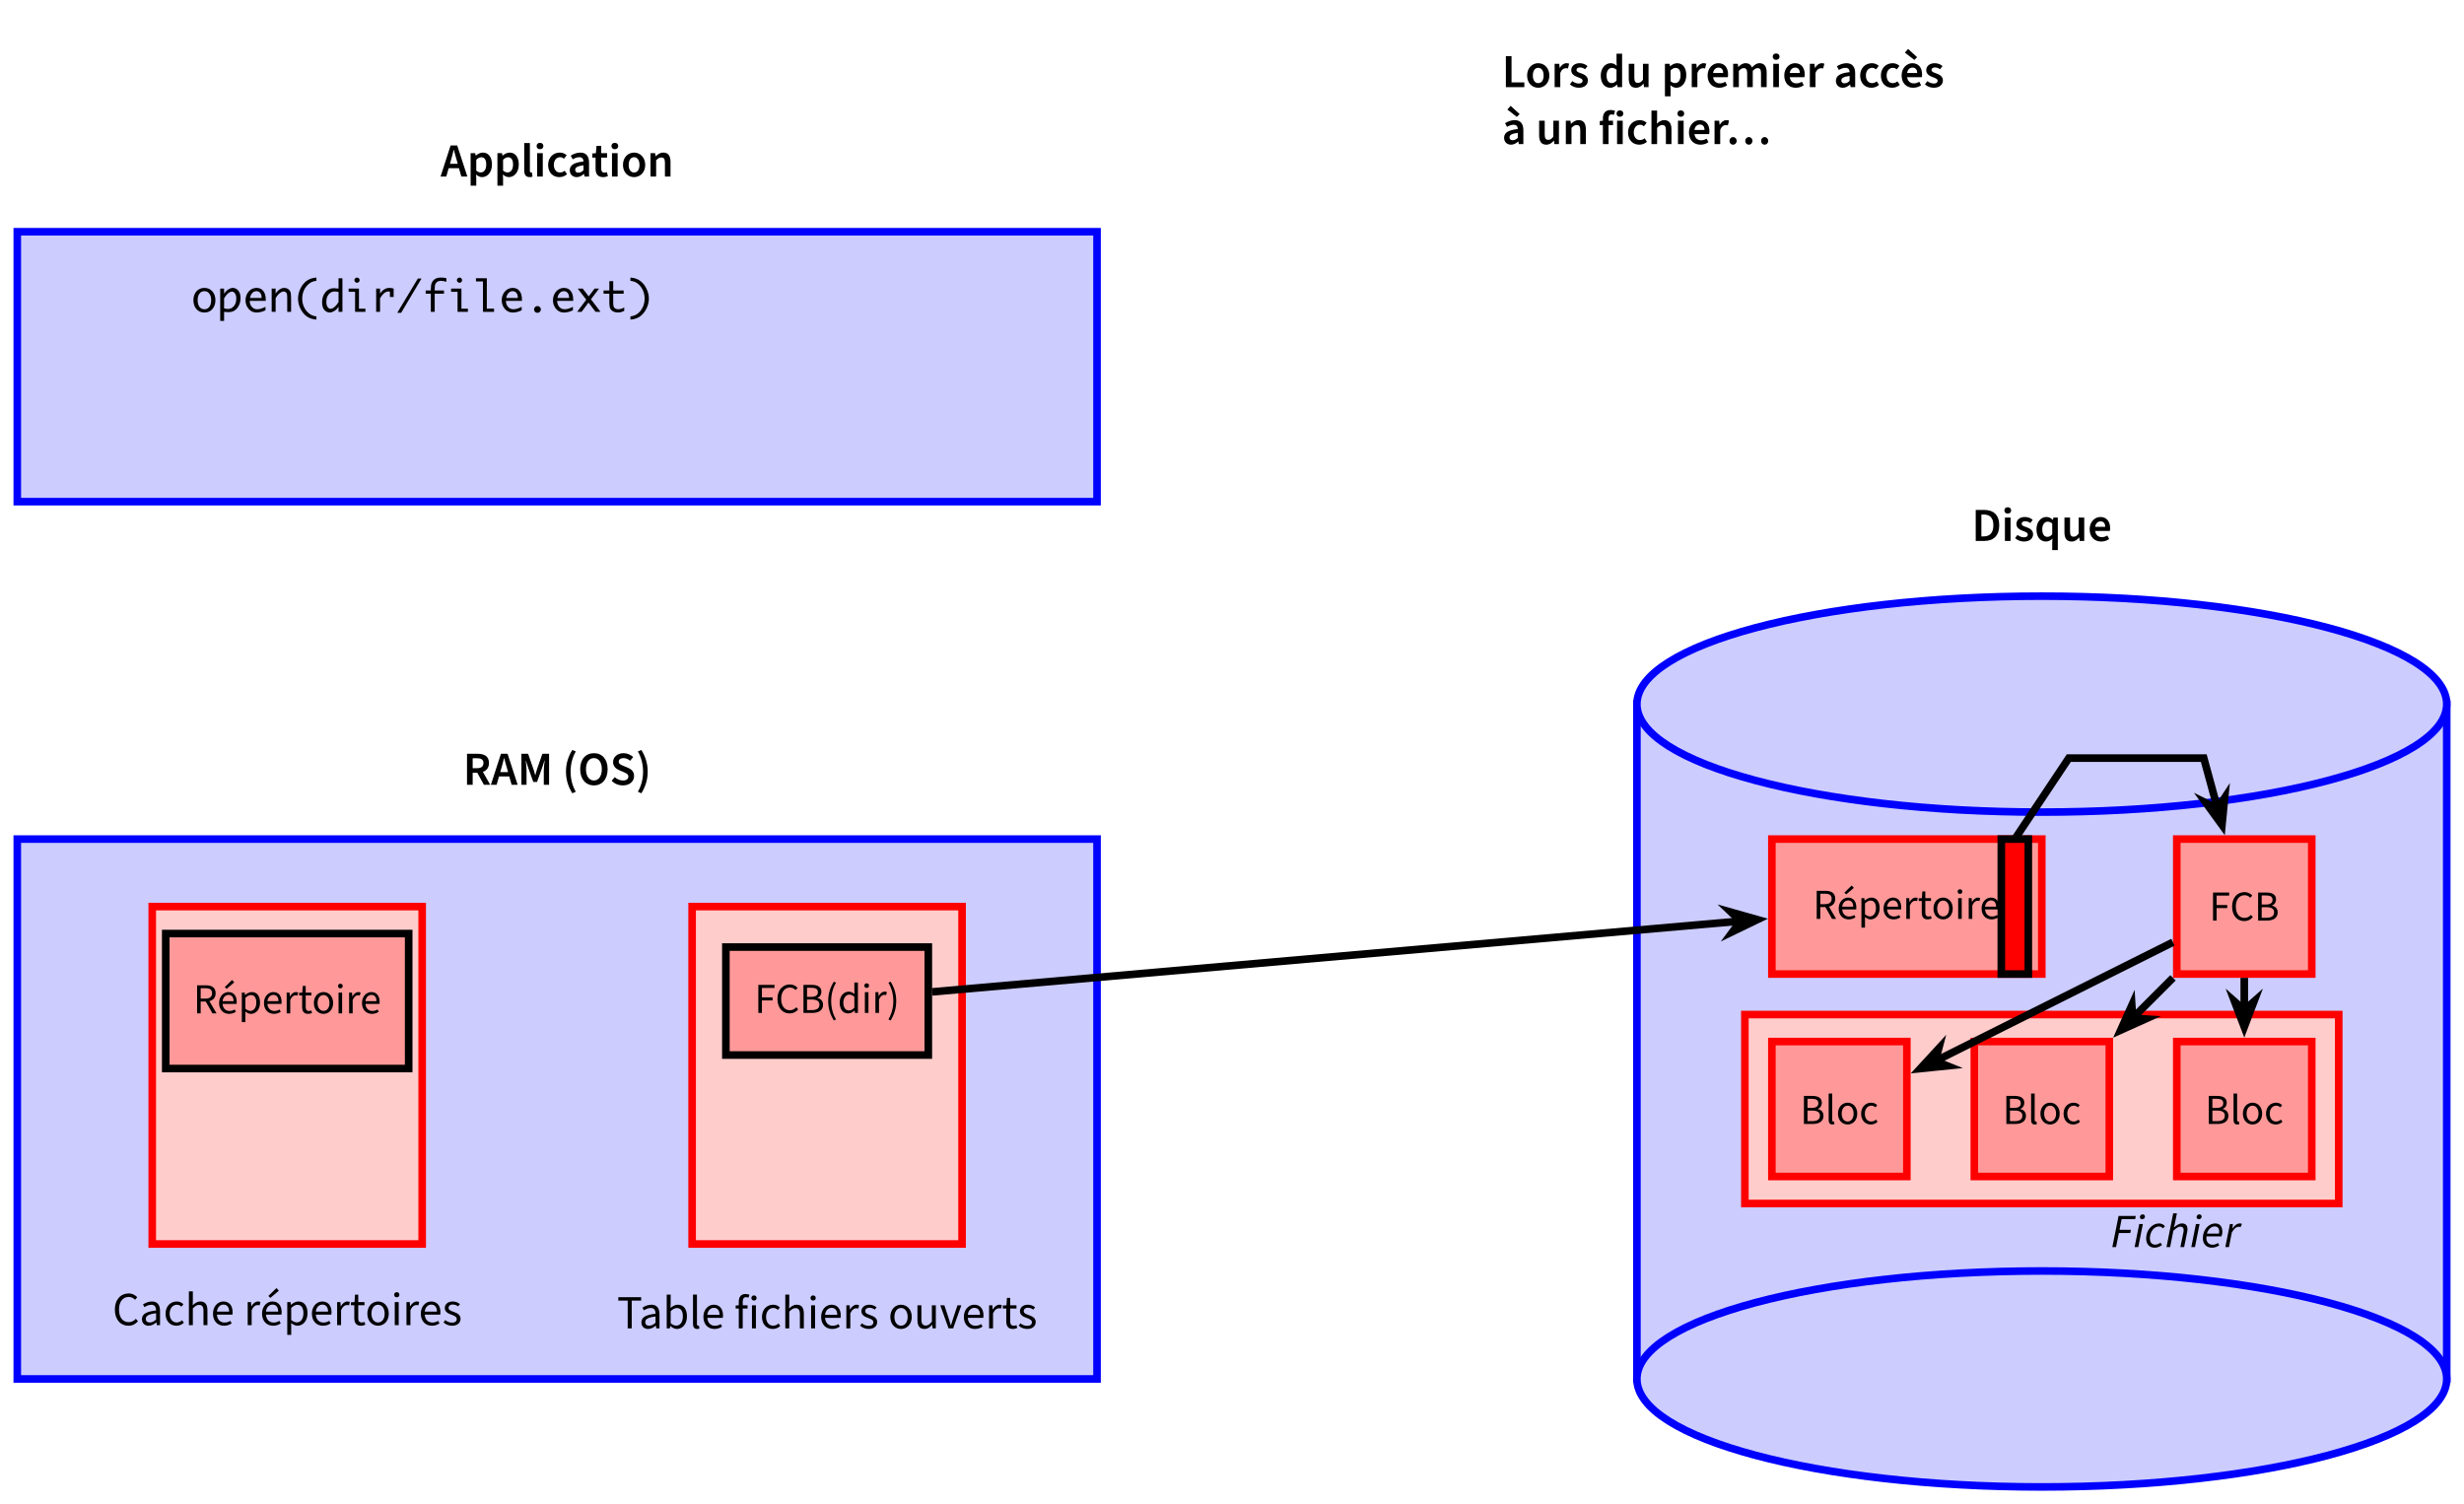 <?xml version="1.0" encoding="UTF-8"?>
<svg xmlns="http://www.w3.org/2000/svg" xmlns:xlink="http://www.w3.org/1999/xlink" width="517.499" height="315.928" viewBox="0 0 517.499 315.928">
<defs>
<g>
<g id="glyph-0-0">
<path d="M 2.172 -3.453 C 2.375 -4.141 2.578 -4.875 2.734 -5.594 L 2.781 -5.594 C 2.969 -4.891 3.156 -4.141 3.375 -3.453 L 3.594 -2.672 L 1.953 -2.672 Z M -0.016 0 L 1.188 0 L 1.688 -1.75 L 3.844 -1.75 L 4.344 0 L 5.609 0 L 3.484 -6.516 L 2.094 -6.516 Z M -0.016 0 "/>
</g>
<g id="glyph-0-1">
<path d="M 0.719 1.922 L 1.906 1.922 L 1.906 0.406 L 1.859 -0.422 C 2.25 -0.078 2.688 0.125 3.125 0.125 C 4.203 0.125 5.203 -0.844 5.203 -2.516 C 5.203 -4.031 4.5 -5.031 3.281 -5.031 C 2.734 -5.031 2.219 -4.734 1.797 -4.391 L 1.781 -4.391 L 1.688 -4.906 L 0.719 -4.906 Z M 2.859 -0.859 C 2.578 -0.859 2.25 -0.953 1.906 -1.25 L 1.906 -3.516 C 2.266 -3.875 2.609 -4.047 2.953 -4.047 C 3.672 -4.047 4 -3.484 4 -2.516 C 4 -1.422 3.5 -0.859 2.859 -0.859 Z M 2.859 -0.859 "/>
</g>
<g id="glyph-0-2">
<path d="M 1.859 0.125 C 2.141 0.125 2.328 0.078 2.469 0.016 L 2.328 -0.859 C 2.25 -0.844 2.219 -0.844 2.156 -0.844 C 2.031 -0.844 1.906 -0.938 1.906 -1.219 L 1.906 -7.031 L 0.719 -7.031 L 0.719 -1.281 C 0.719 -0.422 1.031 0.125 1.859 0.125 Z M 1.859 0.125 "/>
</g>
<g id="glyph-0-3">
<path d="M 0.719 0 L 1.906 0 L 1.906 -4.906 L 0.719 -4.906 Z M 1.312 -5.734 C 1.734 -5.734 2.031 -6.016 2.031 -6.406 C 2.031 -6.812 1.734 -7.078 1.312 -7.078 C 0.891 -7.078 0.609 -6.812 0.609 -6.406 C 0.609 -6.016 0.891 -5.734 1.312 -5.734 Z M 1.312 -5.734 "/>
</g>
<g id="glyph-0-4">
<path d="M 2.766 0.125 C 3.328 0.125 3.906 -0.062 4.375 -0.484 L 3.891 -1.219 C 3.625 -1 3.281 -0.844 2.891 -0.844 C 2.141 -0.844 1.609 -1.469 1.609 -2.438 C 1.609 -3.422 2.156 -4.062 2.938 -4.062 C 3.234 -4.062 3.484 -3.953 3.734 -3.734 L 4.312 -4.469 C 3.953 -4.797 3.484 -5.031 2.875 -5.031 C 1.562 -5.031 0.406 -4.078 0.406 -2.438 C 0.406 -0.812 1.438 0.125 2.766 0.125 Z M 2.766 0.125 "/>
</g>
<g id="glyph-0-5">
<path d="M 1.906 0.125 C 2.5 0.125 2.969 -0.156 3.406 -0.531 L 3.453 -0.531 L 3.547 0 L 4.5 0 L 4.5 -2.906 C 4.5 -4.266 3.891 -5.031 2.672 -5.031 C 1.891 -5.031 1.203 -4.719 0.656 -4.391 L 1.078 -3.609 C 1.516 -3.875 1.969 -4.062 2.453 -4.062 C 3.109 -4.062 3.312 -3.656 3.328 -3.156 C 1.312 -2.938 0.453 -2.391 0.453 -1.312 C 0.453 -0.453 1.062 0.125 1.906 0.125 Z M 2.266 -0.812 C 1.875 -0.812 1.594 -0.984 1.594 -1.391 C 1.594 -1.891 2 -2.188 3.328 -2.359 L 3.328 -1.312 C 2.969 -0.984 2.672 -0.812 2.266 -0.812 Z M 2.266 -0.812 "/>
</g>
<g id="glyph-0-6">
<path d="M 2.469 0.125 C 2.859 0.125 3.219 0.031 3.484 -0.094 L 3.266 -0.922 C 3.094 -0.844 2.938 -0.812 2.766 -0.812 C 2.297 -0.812 2.078 -1.094 2.078 -1.672 L 2.078 -3.969 L 3.312 -3.969 L 3.312 -4.906 L 2.078 -4.906 L 2.078 -6.438 L 1.094 -6.438 L 0.953 -4.906 L 0.203 -4.844 L 0.203 -3.969 L 0.891 -3.969 L 0.891 -1.672 C 0.891 -0.594 1.312 0.125 2.469 0.125 Z M 2.469 0.125 "/>
</g>
<g id="glyph-0-7">
<path d="M 2.734 0.125 C 3.953 0.125 5.078 -0.812 5.078 -2.438 C 5.078 -4.078 3.953 -5.031 2.734 -5.031 C 1.516 -5.031 0.406 -4.078 0.406 -2.438 C 0.406 -0.812 1.516 0.125 2.734 0.125 Z M 2.734 -0.844 C 2.031 -0.844 1.609 -1.469 1.609 -2.438 C 1.609 -3.422 2.031 -4.062 2.734 -4.062 C 3.453 -4.062 3.875 -3.422 3.875 -2.438 C 3.875 -1.469 3.453 -0.844 2.734 -0.844 Z M 2.734 -0.844 "/>
</g>
<g id="glyph-0-8">
<path d="M 0.719 0 L 1.906 0 L 1.906 -3.406 C 2.297 -3.812 2.578 -4 3 -4 C 3.516 -4 3.75 -3.719 3.75 -2.922 L 3.75 0 L 4.922 0 L 4.922 -3.078 C 4.922 -4.312 4.469 -5.031 3.406 -5.031 C 2.734 -5.031 2.25 -4.672 1.797 -4.25 L 1.781 -4.25 L 1.688 -4.906 L 0.719 -4.906 Z M 0.719 0 "/>
</g>
<g id="glyph-0-9">
<path d="M 0.828 0 L 2.016 0 L 2.016 -2.531 L 2.984 -2.531 L 4.375 0 L 5.703 0 L 4.156 -2.719 C 4.938 -2.984 5.438 -3.594 5.438 -4.578 C 5.438 -6.047 4.391 -6.516 3.031 -6.516 L 0.828 -6.516 Z M 2.016 -3.484 L 2.016 -5.578 L 2.906 -5.578 C 3.797 -5.578 4.281 -5.312 4.281 -4.578 C 4.281 -3.844 3.797 -3.484 2.906 -3.484 Z M 2.016 -3.484 "/>
</g>
<g id="glyph-0-10">
<path d="M 0.812 0 L 1.891 0 L 1.891 -2.969 C 1.891 -3.594 1.797 -4.484 1.719 -5.078 L 1.75 -5.078 L 2.266 -3.516 L 3.312 -0.594 L 4.094 -0.594 L 5.141 -3.516 L 5.656 -5.078 L 5.703 -5.078 C 5.625 -4.484 5.516 -3.594 5.516 -2.969 L 5.516 0 L 6.625 0 L 6.625 -6.516 L 5.219 -6.516 L 4.109 -3.328 C 3.969 -2.906 3.875 -2.531 3.75 -2.047 L 3.703 -2.047 C 3.594 -2.531 3.469 -2.906 3.328 -3.328 L 2.219 -6.516 L 0.812 -6.516 Z M 0.812 0 "/>
</g>
<g id="glyph-0-11">
<path d="M 2.078 1.781 L 2.812 1.453 C 2.062 0.172 1.719 -1.312 1.719 -2.766 C 1.719 -4.234 2.062 -5.719 2.812 -7 L 2.078 -7.312 C 1.25 -5.969 0.75 -4.531 0.75 -2.766 C 0.75 -1.016 1.25 0.422 2.078 1.781 Z M 2.078 1.781 "/>
</g>
<g id="glyph-0-12">
<path d="M 3.375 0.125 C 5.078 0.125 6.25 -1.172 6.25 -3.297 C 6.25 -5.391 5.078 -6.641 3.375 -6.641 C 1.672 -6.641 0.484 -5.391 0.484 -3.297 C 0.484 -1.172 1.672 0.125 3.375 0.125 Z M 3.375 -0.906 C 2.359 -0.906 1.703 -1.828 1.703 -3.297 C 1.703 -4.734 2.359 -5.609 3.375 -5.609 C 4.375 -5.609 5.031 -4.734 5.031 -3.297 C 5.031 -1.828 4.375 -0.906 3.375 -0.906 Z M 3.375 -0.906 "/>
</g>
<g id="glyph-0-13">
<path d="M 2.734 0.125 C 4.203 0.125 5.078 -0.766 5.078 -1.828 C 5.078 -2.766 4.547 -3.266 3.766 -3.594 L 2.891 -3.953 C 2.359 -4.172 1.859 -4.359 1.859 -4.859 C 1.859 -5.328 2.25 -5.609 2.859 -5.609 C 3.359 -5.609 3.844 -5.406 4.25 -5.047 L 4.891 -5.828 C 4.375 -6.312 3.656 -6.641 2.859 -6.641 C 1.578 -6.641 0.672 -5.828 0.672 -4.781 C 0.672 -3.844 1.328 -3.328 1.984 -3.062 L 2.875 -2.672 C 3.453 -2.422 3.875 -2.25 3.875 -1.734 C 3.875 -1.234 3.484 -0.906 2.766 -0.906 C 2.141 -0.906 1.484 -1.172 1.016 -1.609 L 0.375 -0.844 C 1 -0.203 1.828 0.125 2.734 0.125 Z M 2.734 0.125 "/>
</g>
<g id="glyph-0-14">
<path d="M 1.172 1.781 C 2 0.422 2.5 -1.016 2.5 -2.766 C 2.5 -4.531 2 -5.969 1.172 -7.312 L 0.438 -7 C 1.188 -5.719 1.531 -4.234 1.531 -2.766 C 1.531 -1.312 1.188 0.172 0.438 1.453 Z M 1.172 1.781 "/>
</g>
<g id="glyph-0-15">
<path d="M 0.828 0 L 2.625 0 C 4.562 0 5.766 -1.109 5.766 -3.297 C 5.766 -5.453 4.562 -6.516 2.578 -6.516 L 0.828 -6.516 Z M 2.016 -0.953 L 2.016 -5.547 L 2.5 -5.547 C 3.781 -5.547 4.531 -4.891 4.531 -3.297 C 4.531 -1.688 3.781 -0.953 2.5 -0.953 Z M 2.016 -0.953 "/>
</g>
<g id="glyph-0-16">
<path d="M 2.094 0.125 C 3.344 0.125 4.016 -0.562 4.016 -1.406 C 4.016 -2.25 3.344 -2.641 2.594 -2.906 C 1.969 -3.109 1.625 -3.25 1.625 -3.609 C 1.625 -3.891 1.844 -4.141 2.328 -4.141 C 2.719 -4.141 3.078 -4.016 3.422 -3.766 L 3.938 -4.422 C 3.531 -4.781 2.969 -5.031 2.297 -5.031 C 1.203 -5.031 0.516 -4.406 0.516 -3.547 C 0.516 -2.766 1.172 -2.359 1.875 -2.109 C 2.422 -1.906 2.906 -1.75 2.906 -1.328 C 2.906 -1 2.656 -0.766 2.141 -0.766 C 1.641 -0.766 1.188 -0.922 0.75 -1.266 L 0.234 -0.594 C 0.719 -0.141 1.422 0.125 2.094 0.125 Z M 2.094 0.125 "/>
</g>
<g id="glyph-0-17">
<path d="M 3.734 1.922 L 4.906 1.922 L 4.906 -4.906 L 3.984 -4.906 L 3.875 -4.422 L 3.844 -4.422 C 3.438 -4.828 3.047 -5.031 2.5 -5.031 C 1.422 -5.031 0.422 -4.047 0.422 -2.438 C 0.422 -0.828 1.219 0.125 2.438 0.125 C 2.938 0.125 3.422 -0.141 3.781 -0.484 L 3.734 0.328 Z M 2.734 -0.859 C 2.031 -0.859 1.641 -1.406 1.641 -2.469 C 1.641 -3.469 2.141 -4.047 2.75 -4.047 C 3.078 -4.047 3.406 -3.953 3.734 -3.656 L 3.734 -1.391 C 3.422 -1.016 3.094 -0.859 2.734 -0.859 Z M 2.734 -0.859 "/>
</g>
<g id="glyph-0-18">
<path d="M 2.172 0.125 C 2.844 0.125 3.312 -0.203 3.75 -0.719 L 3.781 -0.719 L 3.875 0 L 4.828 0 L 4.828 -4.906 L 3.656 -4.906 L 3.656 -1.562 C 3.297 -1.094 3.016 -0.891 2.594 -0.891 C 2.078 -0.891 1.844 -1.188 1.844 -1.984 L 1.844 -4.906 L 0.672 -4.906 L 0.672 -1.828 C 0.672 -0.594 1.125 0.125 2.172 0.125 Z M 2.172 0.125 "/>
</g>
<g id="glyph-0-19">
<path d="M 2.812 0.125 C 3.453 0.125 4.047 -0.062 4.5 -0.406 L 4.109 -1.141 C 3.766 -0.922 3.391 -0.797 2.969 -0.797 C 2.188 -0.797 1.672 -1.281 1.562 -2.094 L 4.641 -2.094 C 4.688 -2.266 4.703 -2.453 4.703 -2.688 C 4.703 -4.062 3.984 -5.031 2.656 -5.031 C 1.516 -5.031 0.406 -4.047 0.406 -2.453 C 0.406 -0.812 1.453 0.125 2.812 0.125 Z M 1.562 -2.969 C 1.656 -3.703 2.141 -4.109 2.688 -4.109 C 3.328 -4.109 3.672 -3.688 3.672 -2.969 Z M 1.562 -2.969 "/>
</g>
<g id="glyph-0-20">
<path d="M 0.828 0 L 4.703 0 L 4.703 -1 L 2.016 -1 L 2.016 -6.516 L 0.828 -6.516 Z M 0.828 0 "/>
</g>
<g id="glyph-0-21">
<path d="M 0.719 0 L 1.906 0 L 1.906 -2.969 C 2.188 -3.719 2.656 -3.984 3.047 -3.984 C 3.25 -3.984 3.375 -3.953 3.516 -3.922 L 3.766 -4.922 C 3.609 -4.984 3.453 -5.031 3.203 -5.031 C 2.688 -5.031 2.156 -4.672 1.797 -4.031 L 1.781 -4.031 L 1.688 -4.906 L 0.719 -4.906 Z M 0.719 0 "/>
</g>
<g id="glyph-0-22">
<path d="M 2.438 0.125 C 2.953 0.125 3.453 -0.172 3.812 -0.531 L 3.859 -0.531 L 3.953 0 L 4.906 0 L 4.906 -7.031 L 3.734 -7.031 L 3.734 -5.281 L 3.781 -4.484 C 3.406 -4.812 3.047 -5.031 2.5 -5.031 C 1.422 -5.031 0.422 -4.047 0.422 -2.438 C 0.422 -0.828 1.219 0.125 2.438 0.125 Z M 2.734 -0.859 C 2.031 -0.859 1.641 -1.406 1.641 -2.469 C 1.641 -3.469 2.141 -4.047 2.75 -4.047 C 3.078 -4.047 3.406 -3.953 3.734 -3.656 L 3.734 -1.391 C 3.422 -1.016 3.094 -0.859 2.734 -0.859 Z M 2.734 -0.859 "/>
</g>
<g id="glyph-0-23">
<path d="M 0.719 0 L 1.906 0 L 1.906 -3.406 C 2.266 -3.812 2.609 -4 2.906 -4 C 3.406 -4 3.656 -3.719 3.656 -2.922 L 3.656 0 L 4.828 0 L 4.828 -3.406 C 5.188 -3.812 5.531 -4 5.828 -4 C 6.344 -4 6.562 -3.719 6.562 -2.922 L 6.562 0 L 7.75 0 L 7.75 -3.078 C 7.75 -4.312 7.281 -5.031 6.234 -5.031 C 5.609 -5.031 5.141 -4.641 4.672 -4.141 C 4.438 -4.688 4.031 -5.031 3.312 -5.031 C 2.688 -5.031 2.219 -4.672 1.797 -4.234 L 1.781 -4.234 L 1.688 -4.906 L 0.719 -4.906 Z M 0.719 0 "/>
</g>
<g id="glyph-0-24">
<path d="M 2.812 0.125 C 3.453 0.125 4.047 -0.062 4.5 -0.406 L 4.109 -1.141 C 3.766 -0.922 3.391 -0.797 2.969 -0.797 C 2.188 -0.797 1.672 -1.281 1.562 -2.094 L 4.641 -2.094 C 4.688 -2.266 4.703 -2.453 4.703 -2.688 C 4.703 -4.062 3.984 -5.031 2.656 -5.031 C 1.516 -5.031 0.406 -4.047 0.406 -2.453 C 0.406 -0.812 1.453 0.125 2.812 0.125 Z M 1.562 -2.969 C 1.656 -3.703 2.141 -4.109 2.688 -4.109 C 3.328 -4.109 3.672 -3.688 3.672 -2.969 Z M 3.078 -5.719 L 3.656 -6.297 L 1.766 -8.031 L 1.094 -7.25 Z M 3.078 -5.719 "/>
</g>
<g id="glyph-0-25">
<path d="M 1.906 0.125 C 2.5 0.125 2.969 -0.156 3.406 -0.531 L 3.453 -0.531 L 3.547 0 L 4.5 0 L 4.5 -2.906 C 4.5 -4.266 3.891 -5.031 2.672 -5.031 C 1.891 -5.031 1.203 -4.719 0.656 -4.391 L 1.078 -3.609 C 1.516 -3.875 1.969 -4.062 2.453 -4.062 C 3.109 -4.062 3.312 -3.656 3.328 -3.156 C 1.312 -2.938 0.453 -2.391 0.453 -1.312 C 0.453 -0.453 1.062 0.125 1.906 0.125 Z M 2.266 -0.812 C 1.875 -0.812 1.594 -0.984 1.594 -1.391 C 1.594 -1.891 2 -2.188 3.328 -2.359 L 3.328 -1.312 C 2.969 -0.984 2.672 -0.812 2.266 -0.812 Z M 3.125 -5.719 L 3.719 -6.297 L 1.828 -8.031 L 1.141 -7.25 Z M 3.125 -5.719 "/>
</g>
<g id="glyph-0-26">
<path d="M 0.922 0 L 2.109 0 L 2.109 -3.969 L 3.047 -3.969 L 3.047 -4.906 L 2.109 -4.906 L 2.109 -5.406 C 2.109 -5.969 2.312 -6.219 2.719 -6.219 C 2.875 -6.219 3.047 -6.188 3.234 -6.141 L 3.469 -6.984 C 3.266 -7.062 2.922 -7.156 2.562 -7.156 C 1.391 -7.156 0.922 -6.406 0.922 -5.391 L 0.922 -4.906 L 0.266 -4.844 L 0.266 -3.969 L 0.922 -3.969 Z M 0.922 0 "/>
</g>
<g id="glyph-0-27">
<path d="M 0.719 0 L 1.906 0 L 1.906 -3.406 C 2.297 -3.812 2.578 -4 3 -4 C 3.516 -4 3.75 -3.719 3.75 -2.922 L 3.75 0 L 4.922 0 L 4.922 -3.078 C 4.922 -4.312 4.469 -5.031 3.406 -5.031 C 2.734 -5.031 2.25 -4.672 1.859 -4.281 L 1.906 -5.219 L 1.906 -7.031 L 0.719 -7.031 Z M 0.719 0 "/>
</g>
<g id="glyph-0-28">
<path d="M 1.594 0.125 C 2.031 0.125 2.359 -0.219 2.359 -0.672 C 2.359 -1.125 2.031 -1.469 1.594 -1.469 C 1.172 -1.469 0.844 -1.125 0.844 -0.672 C 0.844 -0.219 1.172 0.125 1.594 0.125 Z M 4.922 0.125 C 5.344 0.125 5.672 -0.219 5.672 -0.672 C 5.672 -1.125 5.344 -1.469 4.922 -1.469 C 4.484 -1.469 4.156 -1.125 4.156 -0.672 C 4.156 -0.219 4.484 0.125 4.922 0.125 Z M 8.234 0.125 C 8.656 0.125 8.984 -0.219 8.984 -0.672 C 8.984 -1.125 8.656 -1.469 8.234 -1.469 C 7.812 -1.469 7.484 -1.125 7.484 -0.672 C 7.484 -0.219 7.812 0.125 8.234 0.125 Z M 8.234 0.125 "/>
</g>
<g id="glyph-1-0">
<path d="M 3.375 0.125 C 4.203 0.125 4.844 -0.219 5.375 -0.828 L 4.922 -1.328 C 4.5 -0.875 4.031 -0.625 3.406 -0.625 C 2.156 -0.625 1.391 -1.641 1.391 -3.297 C 1.391 -4.922 2.203 -5.922 3.422 -5.922 C 3.984 -5.922 4.422 -5.688 4.766 -5.328 L 5.219 -5.859 C 4.828 -6.281 4.219 -6.656 3.422 -6.656 C 1.75 -6.656 0.516 -5.375 0.516 -3.266 C 0.516 -1.141 1.734 0.125 3.375 0.125 Z M 3.375 0.125 "/>
</g>
<g id="glyph-1-1">
<path d="M 1.938 0.125 C 2.547 0.125 3.078 -0.188 3.531 -0.578 L 3.562 -0.578 L 3.641 0 L 4.312 0 L 4.312 -2.984 C 4.312 -4.172 3.812 -4.969 2.625 -4.969 C 1.859 -4.969 1.172 -4.641 0.734 -4.344 L 1.047 -3.781 C 1.422 -4.031 1.938 -4.281 2.5 -4.281 C 3.281 -4.281 3.484 -3.688 3.484 -3.078 C 1.422 -2.844 0.516 -2.328 0.516 -1.25 C 0.516 -0.375 1.125 0.125 1.938 0.125 Z M 2.156 -0.562 C 1.688 -0.562 1.328 -0.766 1.328 -1.312 C 1.328 -1.938 1.859 -2.297 3.484 -2.5 L 3.484 -1.172 C 3.016 -0.766 2.625 -0.562 2.156 -0.562 Z M 2.156 -0.562 "/>
</g>
<g id="glyph-1-2">
<path d="M 2.734 0.125 C 3.312 0.125 3.859 -0.094 4.297 -0.5 L 3.938 -1.031 C 3.656 -0.766 3.25 -0.562 2.797 -0.562 C 1.906 -0.562 1.312 -1.312 1.312 -2.406 C 1.312 -3.531 1.953 -4.281 2.828 -4.281 C 3.219 -4.281 3.531 -4.125 3.797 -3.875 L 4.203 -4.391 C 3.875 -4.719 3.422 -4.969 2.797 -4.969 C 1.547 -4.969 0.453 -4.031 0.453 -2.406 C 0.453 -0.812 1.453 0.125 2.734 0.125 Z M 2.734 0.125 "/>
</g>
<g id="glyph-1-3">
<path d="M 0.812 0 L 1.641 0 L 1.641 -3.516 C 2.125 -4 2.469 -4.25 2.953 -4.25 C 3.594 -4.25 3.875 -3.875 3.875 -2.953 L 3.875 0 L 4.703 0 L 4.703 -3.078 C 4.703 -4.312 4.25 -4.969 3.219 -4.969 C 2.547 -4.969 2.062 -4.609 1.609 -4.172 L 1.641 -5.156 L 1.641 -7.094 L 0.812 -7.094 Z M 0.812 0 "/>
</g>
<g id="glyph-1-4">
<path d="M 2.766 0.125 C 3.438 0.125 3.953 -0.078 4.375 -0.375 L 4.094 -0.906 C 3.75 -0.672 3.344 -0.547 2.875 -0.547 C 1.953 -0.547 1.344 -1.203 1.281 -2.203 L 4.531 -2.203 C 4.562 -2.359 4.578 -2.516 4.578 -2.688 C 4.578 -4.094 3.875 -4.969 2.625 -4.969 C 1.531 -4.969 0.453 -4 0.453 -2.422 C 0.453 -0.812 1.469 0.125 2.766 0.125 Z M 1.281 -2.844 C 1.375 -3.766 1.969 -4.312 2.656 -4.312 C 3.391 -4.312 3.844 -3.797 3.844 -2.844 Z M 1.281 -2.844 "/>
</g>
<g id="glyph-1-5">
<path d="M 0.812 0 L 1.641 0 L 1.641 -3.109 C 1.969 -3.922 2.469 -4.219 2.875 -4.219 C 3.062 -4.219 3.172 -4.203 3.312 -4.156 L 3.484 -4.859 C 3.344 -4.938 3.188 -4.969 2.969 -4.969 C 2.438 -4.969 1.938 -4.578 1.594 -3.969 L 1.562 -3.969 L 1.5 -4.844 L 0.812 -4.844 Z M 0.812 0 "/>
</g>
<g id="glyph-1-6">
<path d="M 2.766 0.125 C 3.438 0.125 3.953 -0.078 4.375 -0.375 L 4.094 -0.906 C 3.75 -0.672 3.344 -0.547 2.875 -0.547 C 1.953 -0.547 1.344 -1.203 1.281 -2.203 L 4.531 -2.203 C 4.562 -2.359 4.578 -2.516 4.578 -2.688 C 4.578 -4.094 3.875 -4.969 2.625 -4.969 C 1.531 -4.969 0.453 -4 0.453 -2.422 C 0.453 -0.812 1.469 0.125 2.766 0.125 Z M 1.281 -2.844 C 1.375 -3.766 1.969 -4.312 2.656 -4.312 C 3.391 -4.312 3.844 -3.797 3.844 -2.844 Z M 2.203 -5.719 L 3.984 -7.234 L 3.484 -7.781 L 1.781 -6.125 Z M 2.203 -5.719 "/>
</g>
<g id="glyph-1-7">
<path d="M 0.812 2.047 L 1.641 2.047 L 1.641 0.406 L 1.625 -0.438 C 2.062 -0.094 2.516 0.125 2.953 0.125 C 4.062 0.125 5.062 -0.844 5.062 -2.5 C 5.062 -4 4.391 -4.969 3.141 -4.969 C 2.578 -4.969 2.031 -4.656 1.594 -4.281 L 1.562 -4.281 L 1.5 -4.844 L 0.812 -4.844 Z M 2.828 -0.578 C 2.5 -0.578 2.078 -0.703 1.641 -1.078 L 1.641 -3.609 C 2.109 -4.047 2.516 -4.266 2.938 -4.266 C 3.844 -4.266 4.203 -3.562 4.203 -2.5 C 4.203 -1.297 3.625 -0.578 2.828 -0.578 Z M 2.828 -0.578 "/>
</g>
<g id="glyph-1-8">
<path d="M 2.344 0.125 C 2.672 0.125 3 0.031 3.266 -0.094 L 3.094 -0.672 C 2.891 -0.594 2.719 -0.562 2.531 -0.562 C 1.984 -0.562 1.781 -0.891 1.781 -1.484 L 1.781 -4.172 L 3.094 -4.172 L 3.094 -4.844 L 1.781 -4.844 L 1.781 -6.406 L 1.094 -6.406 L 1 -4.844 L 0.234 -4.797 L 0.234 -4.172 L 0.953 -4.172 L 0.953 -1.5 C 0.953 -0.531 1.312 0.125 2.344 0.125 Z M 2.344 0.125 "/>
</g>
<g id="glyph-1-9">
<path d="M 2.703 0.125 C 3.891 0.125 4.953 -0.812 4.953 -2.406 C 4.953 -4.031 3.891 -4.969 2.703 -4.969 C 1.516 -4.969 0.453 -4.031 0.453 -2.406 C 0.453 -0.812 1.516 0.125 2.703 0.125 Z M 2.703 -0.562 C 1.875 -0.562 1.312 -1.312 1.312 -2.406 C 1.312 -3.531 1.875 -4.281 2.703 -4.281 C 3.531 -4.281 4.094 -3.531 4.094 -2.406 C 4.094 -1.312 3.531 -0.562 2.703 -0.562 Z M 2.703 -0.562 "/>
</g>
<g id="glyph-1-10">
<path d="M 0.812 0 L 1.641 0 L 1.641 -4.844 L 0.812 -4.844 Z M 1.234 -5.844 C 1.562 -5.844 1.781 -6.047 1.781 -6.375 C 1.781 -6.703 1.562 -6.922 1.234 -6.922 C 0.922 -6.922 0.688 -6.703 0.688 -6.375 C 0.688 -6.047 0.922 -5.844 1.234 -5.844 Z M 1.234 -5.844 "/>
</g>
<g id="glyph-1-11">
<path d="M 2.078 0.125 C 3.234 0.125 3.859 -0.531 3.859 -1.328 C 3.859 -2.203 3.125 -2.531 2.375 -2.797 C 1.766 -3.016 1.344 -3.188 1.344 -3.625 C 1.344 -3.984 1.609 -4.328 2.234 -4.328 C 2.656 -4.328 3.016 -4.188 3.344 -3.938 L 3.734 -4.422 C 3.344 -4.734 2.828 -4.969 2.219 -4.969 C 1.172 -4.969 0.547 -4.359 0.547 -3.594 C 0.547 -2.797 1.25 -2.438 1.969 -2.188 C 2.516 -1.984 3.062 -1.781 3.062 -1.281 C 3.062 -0.859 2.75 -0.531 2.109 -0.531 C 1.516 -0.531 1.078 -0.703 0.656 -1.062 L 0.281 -0.578 C 0.734 -0.141 1.375 0.125 2.078 0.125 Z M 2.078 0.125 "/>
</g>
<g id="glyph-1-12">
<path d="M 2.25 0 L 3.094 0 L 3.094 -5.828 L 5.078 -5.828 L 5.078 -6.547 L 0.281 -6.547 L 0.281 -5.828 L 2.25 -5.828 Z M 2.25 0 "/>
</g>
<g id="glyph-1-13">
<path d="M 2.953 0.125 C 4.062 0.125 5.062 -0.844 5.062 -2.5 C 5.062 -4 4.391 -4.969 3.141 -4.969 C 2.609 -4.969 2.062 -4.672 1.609 -4.297 L 1.641 -5.156 L 1.641 -7.094 L 0.812 -7.094 L 0.812 0 L 1.469 0 L 1.562 -0.5 L 1.578 -0.5 C 2.016 -0.109 2.516 0.125 2.953 0.125 Z M 2.828 -0.578 C 2.5 -0.578 2.062 -0.703 1.641 -1.078 L 1.641 -3.609 C 2.109 -4.047 2.516 -4.266 2.938 -4.266 C 3.844 -4.266 4.203 -3.562 4.203 -2.5 C 4.203 -1.297 3.625 -0.578 2.828 -0.578 Z M 2.828 -0.578 "/>
</g>
<g id="glyph-1-14">
<path d="M 1.688 0.125 C 1.891 0.125 2.047 0.094 2.156 0.031 L 2.047 -0.594 C 1.969 -0.562 1.938 -0.562 1.891 -0.562 C 1.75 -0.562 1.641 -0.656 1.641 -0.922 L 1.641 -7.094 L 0.812 -7.094 L 0.812 -0.984 C 0.812 -0.281 1.062 0.125 1.688 0.125 Z M 1.688 0.125 "/>
</g>
<g id="glyph-1-15">
<path d="M 0.953 0 L 1.781 0 L 1.781 -4.172 L 2.797 -4.172 L 2.797 -4.844 L 1.781 -4.844 L 1.781 -5.609 C 1.781 -6.219 2 -6.547 2.469 -6.547 C 2.625 -6.547 2.812 -6.516 3 -6.453 L 3.188 -7.062 C 2.984 -7.141 2.672 -7.219 2.375 -7.219 C 1.406 -7.219 0.953 -6.594 0.953 -5.609 L 0.953 -4.844 L 0.297 -4.797 L 0.297 -4.172 L 0.953 -4.172 Z M 0.953 0 "/>
</g>
<g id="glyph-1-16">
<path d="M 2.234 0.125 C 2.906 0.125 3.375 -0.234 3.828 -0.75 L 3.859 -0.75 L 3.922 0 L 4.609 0 L 4.609 -4.844 L 3.781 -4.844 L 3.781 -1.422 C 3.328 -0.844 2.984 -0.594 2.5 -0.594 C 1.859 -0.594 1.578 -0.984 1.578 -1.891 L 1.578 -4.844 L 0.75 -4.844 L 0.75 -1.781 C 0.75 -0.531 1.203 0.125 2.234 0.125 Z M 2.234 0.125 "/>
</g>
<g id="glyph-1-17">
<path d="M 1.859 0 L 2.828 0 L 4.547 -4.844 L 3.734 -4.844 L 2.828 -2.109 C 2.672 -1.625 2.516 -1.141 2.375 -0.672 L 2.328 -0.672 C 2.188 -1.141 2.031 -1.625 1.891 -2.109 L 0.984 -4.844 L 0.125 -4.844 Z M 1.859 0 "/>
</g>
<g id="glyph-2-0">
<path d="M 0.812 0 L 1.562 0 L 1.562 -2.484 L 2.625 -2.484 L 4.031 0 L 4.891 0 L 3.391 -2.562 C 4.188 -2.766 4.703 -3.312 4.703 -4.219 C 4.703 -5.453 3.844 -5.891 2.641 -5.891 L 0.812 -5.891 Z M 1.562 -3.094 L 1.562 -5.281 L 2.531 -5.281 C 3.453 -5.281 3.953 -5 3.953 -4.219 C 3.953 -3.469 3.453 -3.094 2.531 -3.094 Z M 1.562 -3.094 "/>
</g>
<g id="glyph-2-1">
<path d="M 2.5 0.109 C 3.094 0.109 3.562 -0.078 3.938 -0.344 L 3.672 -0.812 C 3.375 -0.609 3 -0.5 2.578 -0.5 C 1.766 -0.5 1.203 -1.078 1.141 -1.984 L 4.078 -1.984 C 4.109 -2.125 4.109 -2.266 4.109 -2.422 C 4.109 -3.672 3.484 -4.469 2.375 -4.469 C 1.375 -4.469 0.406 -3.594 0.406 -2.172 C 0.406 -0.734 1.328 0.109 2.5 0.109 Z M 1.141 -2.562 C 1.234 -3.391 1.781 -3.875 2.391 -3.875 C 3.047 -3.875 3.453 -3.422 3.453 -2.562 Z M 1.984 -5.141 L 3.594 -6.516 L 3.125 -7 L 1.609 -5.516 Z M 1.984 -5.141 "/>
</g>
<g id="glyph-2-2">
<path d="M 0.734 1.844 L 1.484 1.844 L 1.484 0.375 L 1.469 -0.391 C 1.859 -0.078 2.266 0.109 2.656 0.109 C 3.656 0.109 4.562 -0.766 4.562 -2.25 C 4.562 -3.594 3.953 -4.469 2.828 -4.469 C 2.328 -4.469 1.828 -4.188 1.438 -3.859 L 1.406 -3.859 L 1.344 -4.359 L 0.734 -4.359 Z M 2.531 -0.516 C 2.25 -0.516 1.875 -0.641 1.484 -0.969 L 1.484 -3.25 C 1.906 -3.641 2.266 -3.844 2.641 -3.844 C 3.453 -3.844 3.781 -3.203 3.781 -2.25 C 3.781 -1.172 3.25 -0.516 2.531 -0.516 Z M 2.531 -0.516 "/>
</g>
<g id="glyph-2-3">
<path d="M 2.5 0.109 C 3.094 0.109 3.562 -0.078 3.938 -0.344 L 3.672 -0.812 C 3.375 -0.609 3 -0.5 2.578 -0.5 C 1.766 -0.5 1.203 -1.078 1.141 -1.984 L 4.078 -1.984 C 4.109 -2.125 4.109 -2.266 4.109 -2.422 C 4.109 -3.672 3.484 -4.469 2.375 -4.469 C 1.375 -4.469 0.406 -3.594 0.406 -2.172 C 0.406 -0.734 1.328 0.109 2.5 0.109 Z M 1.141 -2.562 C 1.234 -3.391 1.781 -3.875 2.391 -3.875 C 3.047 -3.875 3.453 -3.422 3.453 -2.562 Z M 1.141 -2.562 "/>
</g>
<g id="glyph-2-4">
<path d="M 0.734 0 L 1.484 0 L 1.484 -2.797 C 1.781 -3.531 2.219 -3.797 2.578 -3.797 C 2.75 -3.797 2.859 -3.781 2.984 -3.734 L 3.141 -4.375 C 3 -4.438 2.875 -4.469 2.672 -4.469 C 2.188 -4.469 1.734 -4.109 1.438 -3.562 L 1.406 -3.562 L 1.344 -4.359 L 0.734 -4.359 Z M 0.734 0 "/>
</g>
<g id="glyph-2-5">
<path d="M 2.109 0.109 C 2.406 0.109 2.703 0.031 2.938 -0.078 L 2.781 -0.609 C 2.594 -0.531 2.438 -0.5 2.281 -0.5 C 1.781 -0.5 1.609 -0.812 1.609 -1.344 L 1.609 -3.766 L 2.797 -3.766 L 2.797 -4.359 L 1.609 -4.359 L 1.609 -5.766 L 0.984 -5.766 L 0.891 -4.359 L 0.219 -4.312 L 0.219 -3.766 L 0.859 -3.766 L 0.859 -1.359 C 0.859 -0.484 1.172 0.109 2.109 0.109 Z M 2.109 0.109 "/>
</g>
<g id="glyph-2-6">
<path d="M 2.438 0.109 C 3.5 0.109 4.453 -0.719 4.453 -2.172 C 4.453 -3.625 3.5 -4.469 2.438 -4.469 C 1.359 -4.469 0.406 -3.625 0.406 -2.172 C 0.406 -0.719 1.359 0.109 2.438 0.109 Z M 2.438 -0.516 C 1.688 -0.516 1.188 -1.172 1.188 -2.172 C 1.188 -3.172 1.688 -3.844 2.438 -3.844 C 3.188 -3.844 3.688 -3.172 3.688 -2.172 C 3.688 -1.172 3.188 -0.516 2.438 -0.516 Z M 2.438 -0.516 "/>
</g>
<g id="glyph-2-7">
<path d="M 0.734 0 L 1.484 0 L 1.484 -4.359 L 0.734 -4.359 Z M 1.109 -5.25 C 1.406 -5.25 1.609 -5.438 1.609 -5.734 C 1.609 -6.031 1.406 -6.219 1.109 -6.219 C 0.828 -6.219 0.625 -6.031 0.625 -5.734 C 0.625 -5.438 0.828 -5.25 1.109 -5.25 Z M 1.109 -5.25 "/>
</g>
<g id="glyph-2-8">
<path d="M 0.812 0 L 1.562 0 L 1.562 -2.625 L 3.797 -2.625 L 3.797 -3.266 L 1.562 -3.266 L 1.562 -5.25 L 4.203 -5.25 L 4.203 -5.891 L 0.812 -5.891 Z M 0.812 0 "/>
</g>
<g id="glyph-2-9">
<path d="M 3.031 0.109 C 3.781 0.109 4.359 -0.203 4.828 -0.75 L 4.422 -1.188 C 4.047 -0.781 3.625 -0.562 3.062 -0.562 C 1.953 -0.562 1.25 -1.484 1.25 -2.953 C 1.25 -4.422 1.984 -5.328 3.078 -5.328 C 3.594 -5.328 3.969 -5.125 4.281 -4.797 L 4.703 -5.266 C 4.344 -5.656 3.797 -5.984 3.078 -5.984 C 1.578 -5.984 0.469 -4.828 0.469 -2.938 C 0.469 -1.016 1.562 0.109 3.031 0.109 Z M 3.031 0.109 "/>
</g>
<g id="glyph-2-10">
<path d="M 0.812 0 L 2.688 0 C 4 0 4.922 -0.562 4.922 -1.719 C 4.922 -2.531 4.422 -3 3.719 -3.125 L 3.719 -3.172 C 4.266 -3.344 4.578 -3.859 4.578 -4.453 C 4.578 -5.484 3.75 -5.891 2.562 -5.891 L 0.812 -5.891 Z M 1.562 -3.375 L 1.562 -5.281 L 2.453 -5.281 C 3.375 -5.281 3.844 -5.031 3.844 -4.344 C 3.844 -3.75 3.422 -3.375 2.438 -3.375 Z M 1.562 -0.594 L 1.562 -2.812 L 2.578 -2.812 C 3.609 -2.812 4.172 -2.469 4.172 -1.75 C 4.172 -0.953 3.594 -0.594 2.578 -0.594 Z M 1.562 -0.594 "/>
</g>
<g id="glyph-2-11">
<path d="M 1.516 0.109 C 1.703 0.109 1.844 0.078 1.953 0.031 L 1.844 -0.531 C 1.781 -0.516 1.734 -0.516 1.688 -0.516 C 1.578 -0.516 1.484 -0.594 1.484 -0.828 L 1.484 -6.391 L 0.734 -6.391 L 0.734 -0.875 C 0.734 -0.25 0.953 0.109 1.516 0.109 Z M 1.516 0.109 "/>
</g>
<g id="glyph-2-12">
<path d="M 2.453 0.109 C 2.984 0.109 3.469 -0.094 3.859 -0.453 L 3.547 -0.922 C 3.281 -0.688 2.922 -0.516 2.516 -0.516 C 1.719 -0.516 1.188 -1.172 1.188 -2.172 C 1.188 -3.172 1.766 -3.844 2.547 -3.844 C 2.891 -3.844 3.172 -3.719 3.422 -3.484 L 3.781 -3.953 C 3.484 -4.25 3.078 -4.469 2.516 -4.469 C 1.391 -4.469 0.406 -3.625 0.406 -2.172 C 0.406 -0.719 1.297 0.109 2.453 0.109 Z M 2.453 0.109 "/>
</g>
<g id="glyph-2-13">
<path d="M 1.922 1.578 L 2.375 1.359 C 1.688 0.219 1.359 -1.125 1.359 -2.5 C 1.359 -3.859 1.688 -5.203 2.375 -6.344 L 1.922 -6.562 C 1.172 -5.359 0.734 -4.078 0.734 -2.5 C 0.734 -0.922 1.172 0.375 1.922 1.578 Z M 1.922 1.578 "/>
</g>
<g id="glyph-2-14">
<path d="M 2.219 0.109 C 2.734 0.109 3.203 -0.172 3.547 -0.516 L 3.562 -0.516 L 3.625 0 L 4.25 0 L 4.25 -6.391 L 3.5 -6.391 L 3.5 -4.703 L 3.531 -3.969 C 3.141 -4.281 2.812 -4.469 2.312 -4.469 C 1.312 -4.469 0.422 -3.594 0.422 -2.172 C 0.422 -0.719 1.125 0.109 2.219 0.109 Z M 2.391 -0.516 C 1.625 -0.516 1.188 -1.141 1.188 -2.172 C 1.188 -3.172 1.75 -3.844 2.438 -3.844 C 2.797 -3.844 3.125 -3.719 3.5 -3.391 L 3.5 -1.109 C 3.141 -0.719 2.797 -0.516 2.391 -0.516 Z M 2.391 -0.516 "/>
</g>
<g id="glyph-2-15">
<path d="M 0.812 1.578 C 1.547 0.375 1.984 -0.922 1.984 -2.5 C 1.984 -4.078 1.547 -5.359 0.812 -6.562 L 0.344 -6.344 C 1.031 -5.203 1.375 -3.859 1.375 -2.5 C 1.375 -1.125 1.031 0.219 0.344 1.359 Z M 0.812 1.578 "/>
</g>
<g id="glyph-3-0">
<path d="M 0.344 0 L 1.125 0 L 1.719 -2.953 L 4.109 -2.953 L 4.25 -3.625 L 1.859 -3.625 L 2.297 -5.875 L 5.141 -5.875 L 5.266 -6.547 L 1.656 -6.547 Z M 0.344 0 "/>
</g>
<g id="glyph-3-1">
<path d="M 0.312 0 L 1.078 0 L 2.047 -4.844 L 1.281 -4.844 Z M 1.906 -5.859 C 2.219 -5.859 2.484 -6.094 2.484 -6.422 C 2.484 -6.703 2.25 -6.875 2 -6.875 C 1.688 -6.875 1.422 -6.625 1.422 -6.297 C 1.422 -6.016 1.641 -5.859 1.906 -5.859 Z M 1.906 -5.859 "/>
</g>
<g id="glyph-3-2">
<path d="M 2.156 0.125 C 2.844 0.125 3.375 -0.172 3.703 -0.453 L 3.375 -0.938 C 3.109 -0.719 2.703 -0.516 2.297 -0.516 C 1.531 -0.516 1.156 -1 1.156 -1.875 C 1.156 -3.203 2.047 -4.328 3.016 -4.328 C 3.422 -4.328 3.656 -4.203 3.891 -3.938 L 4.328 -4.375 C 4.078 -4.703 3.656 -4.969 3.078 -4.969 C 1.672 -4.969 0.375 -3.625 0.375 -1.828 C 0.375 -0.594 1.094 0.125 2.156 0.125 Z M 2.156 0.125 "/>
</g>
<g id="glyph-3-3">
<path d="M 0.312 0 L 1.078 0 L 1.75 -3.422 C 2.359 -4.031 2.828 -4.297 3.203 -4.297 C 3.703 -4.297 3.922 -4.047 3.922 -3.562 C 3.922 -3.391 3.891 -3.25 3.844 -2.984 L 3.234 0 L 4.016 0 L 4.641 -3.094 C 4.688 -3.359 4.719 -3.531 4.719 -3.766 C 4.719 -4.5 4.375 -4.969 3.562 -4.969 C 2.969 -4.969 2.438 -4.609 1.891 -4.141 L 1.859 -4.141 L 2.031 -4.766 L 2.5 -7.094 L 1.719 -7.094 Z M 0.312 0 "/>
</g>
<g id="glyph-3-4">
<path d="M 2.312 0.125 C 2.938 0.125 3.453 -0.109 3.828 -0.406 L 3.547 -0.875 C 3.25 -0.656 2.875 -0.5 2.453 -0.5 C 1.625 -0.5 0.984 -1.016 1.141 -2.25 L 4.281 -2.25 C 4.359 -2.422 4.469 -2.828 4.469 -3.203 C 4.469 -4.203 4.047 -4.969 2.953 -4.969 C 1.688 -4.969 0.375 -3.734 0.375 -1.906 C 0.375 -0.609 1.141 0.125 2.312 0.125 Z M 1.234 -2.828 C 1.469 -3.75 2.156 -4.344 2.875 -4.344 C 3.562 -4.344 3.812 -3.828 3.812 -3.281 C 3.812 -3.109 3.781 -2.969 3.75 -2.828 Z M 1.234 -2.828 "/>
</g>
<g id="glyph-3-5">
<path d="M 0.312 0 L 1.078 0 L 1.672 -3.047 C 2.094 -3.844 2.625 -4.266 3.109 -4.266 C 3.281 -4.266 3.422 -4.25 3.531 -4.203 L 3.797 -4.875 C 3.672 -4.938 3.516 -4.969 3.328 -4.969 C 2.734 -4.969 2.219 -4.5 1.828 -3.922 L 1.797 -3.922 L 1.906 -4.844 L 1.281 -4.844 Z M 0.312 0 "/>
</g>
<g id="glyph-4-0">
<path d="M 2.688 0.141 C 1.988 0.141 1.426 -0.102 1 -0.594 C 0.582 -1.082 0.375 -1.703 0.375 -2.453 C 0.375 -3.191 0.582 -3.805 1 -4.297 C 1.426 -4.785 1.988 -5.031 2.688 -5.031 C 3.383 -5.031 3.941 -4.785 4.359 -4.297 C 4.785 -3.805 5 -3.191 5 -2.453 C 5 -1.703 4.785 -1.082 4.359 -0.594 C 3.941 -0.102 3.383 0.141 2.688 0.141 Z M 2.688 -0.547 C 3.125 -0.547 3.469 -0.711 3.719 -1.047 C 3.977 -1.391 4.109 -1.859 4.109 -2.453 C 4.109 -3.035 3.977 -3.492 3.719 -3.828 C 3.469 -4.172 3.125 -4.344 2.688 -4.344 C 2.25 -4.344 1.898 -4.172 1.641 -3.828 C 1.391 -3.492 1.266 -3.035 1.266 -2.453 C 1.266 -1.859 1.391 -1.391 1.641 -1.047 C 1.898 -0.711 2.25 -0.547 2.688 -0.547 Z M 2.688 -0.547 "/>
</g>
<g id="glyph-4-1">
<path d="M 1.438 -3.797 C 1.688 -4.203 1.984 -4.508 2.328 -4.719 C 2.672 -4.926 2.988 -5.031 3.281 -5.031 C 3.695 -5.031 4.066 -4.852 4.391 -4.5 C 4.723 -4.145 4.891 -3.609 4.891 -2.891 C 4.891 -2.328 4.781 -1.82 4.562 -1.375 C 4.344 -0.926 4.051 -0.57 3.688 -0.312 C 3.32 -0.062 2.875 0.062 2.344 0.062 C 2.188 0.062 1.953 0.047 1.641 0.016 C 1.598 0.016 1.531 0.008 1.438 0 L 1.438 1.906 L 0.625 1.906 L 0.625 -4.891 L 1.438 -4.891 Z M 1.438 -2.828 L 1.438 -0.734 C 1.727 -0.648 2 -0.609 2.25 -0.609 C 2.738 -0.609 3.148 -0.801 3.484 -1.188 C 3.828 -1.582 4 -2.113 4 -2.781 C 4 -3.27 3.906 -3.633 3.719 -3.875 C 3.539 -4.125 3.332 -4.25 3.094 -4.25 C 2.844 -4.25 2.562 -4.117 2.25 -3.859 C 1.945 -3.609 1.676 -3.266 1.438 -2.828 Z M 1.438 -2.828 "/>
</g>
<g id="glyph-4-2">
<path d="M 4.75 -0.328 C 4.094 -0.016 3.477 0.141 2.906 0.141 C 2.457 0.141 2.062 0.031 1.719 -0.188 C 1.375 -0.406 1.094 -0.719 0.875 -1.125 C 0.664 -1.531 0.562 -1.969 0.562 -2.438 C 0.562 -2.883 0.66 -3.312 0.859 -3.719 C 1.066 -4.133 1.348 -4.457 1.703 -4.688 C 2.055 -4.914 2.453 -5.031 2.891 -5.031 C 3.473 -5.031 3.938 -4.82 4.281 -4.406 C 4.633 -3.988 4.812 -3.348 4.812 -2.484 L 4.812 -2.312 L 1.438 -2.312 C 1.438 -1.969 1.508 -1.656 1.656 -1.375 C 1.801 -1.102 1.988 -0.895 2.219 -0.75 C 2.445 -0.613 2.707 -0.547 3 -0.547 C 3.531 -0.547 4.113 -0.719 4.75 -1.062 Z M 1.5 -2.922 L 3.938 -2.922 L 3.938 -3.047 C 3.938 -3.441 3.836 -3.754 3.641 -3.984 C 3.441 -4.223 3.18 -4.344 2.859 -4.344 C 2.523 -4.344 2.238 -4.223 2 -3.984 C 1.758 -3.742 1.594 -3.391 1.5 -2.922 Z M 1.5 -2.922 "/>
</g>
<g id="glyph-4-3">
<path d="M 0.672 0 L 0.672 -4.891 L 1.5 -4.891 L 1.5 -3.828 C 1.727 -4.203 2.004 -4.492 2.328 -4.703 C 2.66 -4.922 2.992 -5.031 3.328 -5.031 C 3.617 -5.031 3.879 -4.953 4.109 -4.797 C 4.348 -4.641 4.516 -4.438 4.609 -4.188 C 4.703 -3.945 4.75 -3.461 4.75 -2.734 L 4.75 0 L 3.938 0 L 3.938 -2.828 C 3.938 -3.297 3.914 -3.602 3.875 -3.75 C 3.832 -3.906 3.75 -4.031 3.625 -4.125 C 3.5 -4.227 3.367 -4.281 3.234 -4.281 C 2.941 -4.281 2.629 -4.145 2.297 -3.875 C 1.973 -3.602 1.707 -3.258 1.5 -2.844 L 1.5 0 Z M 0.672 0 "/>
</g>
<g id="glyph-4-4">
<path d="M 4.688 1.625 C 3.883 1.57 3.203 1.344 2.641 0.938 C 2.086 0.531 1.645 -0.016 1.312 -0.703 C 0.988 -1.398 0.828 -2.094 0.828 -2.781 C 0.828 -3.477 0.988 -4.172 1.312 -4.859 C 1.645 -5.555 2.086 -6.109 2.641 -6.516 C 3.203 -6.922 3.883 -7.148 4.688 -7.203 L 4.688 -6.516 C 4.082 -6.461 3.562 -6.258 3.125 -5.906 C 2.688 -5.551 2.336 -5.098 2.078 -4.547 C 1.828 -4.004 1.703 -3.414 1.703 -2.781 C 1.703 -2.156 1.828 -1.566 2.078 -1.016 C 2.336 -0.473 2.688 -0.023 3.125 0.328 C 3.562 0.68 4.082 0.891 4.688 0.953 Z M 4.688 1.625 "/>
</g>
<g id="glyph-4-5">
<path d="M 3.953 -1.094 C 3.703 -0.688 3.398 -0.379 3.047 -0.172 C 2.703 0.035 2.383 0.141 2.094 0.141 C 1.676 0.141 1.305 -0.035 0.984 -0.391 C 0.66 -0.742 0.5 -1.281 0.5 -2 C 0.5 -2.562 0.602 -3.066 0.812 -3.516 C 1.031 -3.961 1.32 -4.316 1.688 -4.578 C 2.051 -4.836 2.5 -4.969 3.031 -4.969 C 3.188 -4.969 3.422 -4.945 3.734 -4.906 C 3.785 -4.906 3.859 -4.898 3.953 -4.891 L 3.953 -7.062 L 4.766 -7.062 L 4.766 0 L 3.953 0 Z M 3.953 -2.062 L 3.953 -4.172 C 3.66 -4.242 3.391 -4.281 3.141 -4.281 C 2.641 -4.281 2.223 -4.082 1.891 -3.688 C 1.555 -3.301 1.391 -2.773 1.391 -2.109 C 1.391 -1.629 1.477 -1.266 1.656 -1.016 C 1.844 -0.766 2.051 -0.641 2.281 -0.641 C 2.531 -0.641 2.805 -0.77 3.109 -1.031 C 3.422 -1.289 3.703 -1.633 3.953 -2.062 Z M 3.953 -2.062 "/>
</g>
<g id="glyph-4-6">
<path d="M 2.047 0 L 2.047 -4.219 L 0.688 -4.219 L 0.688 -4.891 L 2.859 -4.891 L 2.859 -0.672 L 4.219 -0.672 L 4.219 0 Z M 1.906 -6.656 C 1.906 -6.844 1.969 -6.977 2.094 -7.062 C 2.227 -7.156 2.348 -7.203 2.453 -7.203 C 2.566 -7.203 2.688 -7.156 2.812 -7.062 C 2.938 -6.977 3 -6.844 3 -6.656 C 3 -6.477 2.938 -6.344 2.812 -6.25 C 2.688 -6.156 2.566 -6.109 2.453 -6.109 C 2.348 -6.109 2.227 -6.156 2.094 -6.25 C 1.969 -6.344 1.906 -6.477 1.906 -6.656 Z M 1.906 -6.656 "/>
</g>
<g id="glyph-4-7">
<path d="M 1.094 0 L 1.094 -4.891 L 1.906 -4.891 L 1.906 -3.828 C 2.164 -4.223 2.457 -4.52 2.781 -4.719 C 3.113 -4.926 3.477 -5.031 3.875 -5.031 C 4.176 -5.031 4.473 -4.984 4.766 -4.891 L 4.766 -3.125 L 3.984 -3.125 L 3.984 -4.25 C 3.848 -4.27 3.738 -4.281 3.656 -4.281 C 3.352 -4.281 3.055 -4.16 2.766 -3.922 C 2.473 -3.68 2.188 -3.32 1.906 -2.844 L 1.906 0 Z M 1.094 0 "/>
</g>
<g id="glyph-4-8">
<path d="M 0.953 0.203 L 0.141 0.203 L 4.469 -7 L 5.234 -7 Z M 0.953 0.203 "/>
</g>
<g id="glyph-4-9">
<path d="M 1.812 0 L 1.812 -3.812 L 0.734 -3.812 L 0.734 -4.484 L 1.812 -4.484 L 1.812 -4.719 C 1.812 -5.363 1.883 -5.836 2.031 -6.141 C 2.176 -6.453 2.398 -6.707 2.703 -6.906 C 3.016 -7.102 3.422 -7.203 3.922 -7.203 C 4.305 -7.203 4.691 -7.16 5.078 -7.078 L 5.078 -6.312 C 4.648 -6.445 4.273 -6.516 3.953 -6.516 C 3.691 -6.516 3.461 -6.469 3.266 -6.375 C 3.066 -6.281 2.91 -6.125 2.797 -5.906 C 2.68 -5.688 2.625 -5.316 2.625 -4.797 L 2.625 -4.484 L 4.578 -4.484 L 4.578 -3.812 L 2.625 -3.812 L 2.625 0 Z M 1.812 0 "/>
</g>
<g id="glyph-4-10">
<path d="M 2 0 L 2 -6.391 L 0.531 -6.391 L 0.531 -7.062 L 2.812 -7.062 L 2.812 -0.672 L 4.328 -0.672 L 4.328 0 Z M 2 0 "/>
</g>
<g id="glyph-4-11">
<path d="M 2.688 0.203 C 2.488 0.203 2.316 0.133 2.172 0 C 2.035 -0.145 1.969 -0.316 1.969 -0.516 C 1.969 -0.711 2.039 -0.879 2.188 -1.016 C 2.332 -1.148 2.5 -1.219 2.688 -1.219 C 2.883 -1.219 3.051 -1.148 3.188 -1.016 C 3.332 -0.879 3.406 -0.711 3.406 -0.516 C 3.406 -0.316 3.332 -0.145 3.188 0 C 3.051 0.133 2.883 0.203 2.688 0.203 Z M 2.688 0.203 "/>
</g>
<g id="glyph-4-12">
<path d="M 1.188 0 L 0.25 0 L 2.172 -2.562 L 0.375 -4.891 L 1.422 -4.891 L 2.688 -3.25 L 3.922 -4.891 L 4.859 -4.891 L 3.156 -2.641 L 5.172 0 L 4.125 0 L 2.641 -1.953 Z M 1.188 0 "/>
</g>
<g id="glyph-4-13">
<path d="M 4.766 -0.203 C 4.391 -0.035 4.113 0.062 3.938 0.094 C 3.758 0.125 3.594 0.141 3.438 0.141 C 3.094 0.141 2.781 0.07 2.5 -0.062 C 2.219 -0.195 2.004 -0.391 1.859 -0.641 C 1.711 -0.898 1.641 -1.297 1.641 -1.828 L 1.641 -3.812 L 0.422 -3.812 L 0.422 -4.484 L 1.641 -4.484 L 1.641 -6.453 L 2.453 -6.453 L 2.453 -4.484 L 4.641 -4.484 L 4.641 -3.812 L 2.453 -3.812 L 2.453 -1.844 C 2.453 -1.445 2.5 -1.164 2.594 -1 C 2.688 -0.844 2.812 -0.727 2.969 -0.656 C 3.125 -0.582 3.312 -0.547 3.531 -0.547 C 3.914 -0.547 4.328 -0.672 4.766 -0.922 Z M 4.766 -0.203 "/>
</g>
<g id="glyph-4-14">
<path d="M 0.688 -7.203 C 1.5 -7.148 2.18 -6.922 2.734 -6.516 C 3.285 -6.109 3.727 -5.555 4.062 -4.859 C 4.395 -4.172 4.562 -3.477 4.562 -2.781 C 4.562 -2.094 4.395 -1.398 4.062 -0.703 C 3.727 -0.016 3.285 0.531 2.734 0.938 C 2.18 1.344 1.5 1.57 0.688 1.625 L 0.688 0.953 C 1.301 0.891 1.828 0.68 2.266 0.328 C 2.703 -0.023 3.047 -0.473 3.297 -1.016 C 3.547 -1.566 3.672 -2.156 3.672 -2.781 C 3.672 -3.414 3.547 -4.004 3.297 -4.547 C 3.047 -5.098 2.703 -5.551 2.266 -5.906 C 1.828 -6.258 1.301 -6.461 0.688 -6.516 Z M 0.688 -7.203 "/>
</g>
</g>
<clipPath id="clip-0">
<path clip-rule="nonzero" d="M 321 244 L 517.5 244 L 517.5 315.93 L 321 315.93 Z M 321 244 "/>
</clipPath>
<clipPath id="clip-1">
<path clip-rule="nonzero" d="M 321 102 L 517.5 102 L 517.5 194 L 321 194 Z M 321 102 "/>
</clipPath>
</defs>
<path fill-rule="nonzero" fill="rgb(79.999%, 79.999%, 100%)" fill-opacity="1" stroke-width="1.594" stroke-linecap="butt" stroke-linejoin="miter" stroke="rgb(0%, 0%, 100%)" stroke-opacity="1" stroke-miterlimit="10" d="M -340.16 240.947 L -340.16 184.256 L -113.387 184.256 L -113.387 240.947 Z M -340.16 240.947 " transform="matrix(1, 0, 0, -1, 343.789, 289.619)"/>
<g fill="rgb(0%, 0%, 0%)" fill-opacity="1">
<use xlink:href="#glyph-0-0" x="92.544" y="37.076"/>
<use xlink:href="#glyph-0-1" x="98.123" y="37.076"/>
<use xlink:href="#glyph-0-1" x="103.752" y="37.076"/>
<use xlink:href="#glyph-0-2" x="109.381" y="37.076"/>
<use xlink:href="#glyph-0-3" x="112.091" y="37.076"/>
<use xlink:href="#glyph-0-4" x="114.711" y="37.076"/>
</g>
<g fill="rgb(0%, 0%, 0%)" fill-opacity="1">
<use xlink:href="#glyph-0-5" x="119.214" y="37.076"/>
</g>
<g fill="rgb(0%, 0%, 0%)" fill-opacity="1">
<use xlink:href="#glyph-0-6" x="124.195" y="37.076"/>
<use xlink:href="#glyph-0-3" x="127.812" y="37.076"/>
<use xlink:href="#glyph-0-7" x="130.432" y="37.076"/>
<use xlink:href="#glyph-0-8" x="135.901" y="37.076"/>
</g>
<path fill-rule="nonzero" fill="rgb(79.999%, 79.999%, 100%)" fill-opacity="1" stroke-width="1.594" stroke-linecap="butt" stroke-linejoin="miter" stroke="rgb(0%, 0%, 100%)" stroke-opacity="1" stroke-miterlimit="10" d="M -340.16 113.389 L -340.16 0.002 L -113.387 0.002 L -113.387 113.389 Z M -340.16 113.389 " transform="matrix(1, 0, 0, -1, 343.789, 289.619)"/>
<g fill="rgb(0%, 0%, 0%)" fill-opacity="1">
<use xlink:href="#glyph-0-9" x="97.257" y="164.83"/>
</g>
<g fill="rgb(0%, 0%, 0%)" fill-opacity="1">
<use xlink:href="#glyph-0-0" x="103.115" y="164.83"/>
<use xlink:href="#glyph-0-10" x="108.694" y="164.83"/>
</g>
<g fill="rgb(0%, 0%, 0%)" fill-opacity="1">
<use xlink:href="#glyph-0-11" x="118.119" y="164.83"/>
<use xlink:href="#glyph-0-12" x="121.367" y="164.83"/>
<use xlink:href="#glyph-0-13" x="128.091" y="164.83"/>
<use xlink:href="#glyph-0-14" x="133.531" y="164.83"/>
</g>
<path fill-rule="nonzero" fill="rgb(100%, 79.999%, 79.999%)" fill-opacity="1" stroke-width="1.594" stroke-linecap="butt" stroke-linejoin="miter" stroke="rgb(100%, 0%, 0%)" stroke-opacity="1" stroke-miterlimit="10" d="M -311.816 99.213 L -311.816 28.346 L -255.121 28.346 L -255.121 99.213 Z M -311.816 99.213 " transform="matrix(1, 0, 0, -1, 343.789, 289.619)"/>
<g fill="rgb(0%, 0%, 0%)" fill-opacity="1">
<use xlink:href="#glyph-1-0" x="23.607" y="278.315"/>
<use xlink:href="#glyph-1-1" x="29.296" y="278.315"/>
<use xlink:href="#glyph-1-2" x="34.317" y="278.315"/>
<use xlink:href="#glyph-1-3" x="38.86" y="278.315"/>
<use xlink:href="#glyph-1-4" x="44.279" y="278.315"/>
</g>
<g fill="rgb(0%, 0%, 0%)" fill-opacity="1">
<use xlink:href="#glyph-1-5" x="51.213" y="278.315"/>
</g>
<g fill="rgb(0%, 0%, 0%)" fill-opacity="1">
<use xlink:href="#glyph-1-6" x="54.581" y="278.315"/>
<use xlink:href="#glyph-1-7" x="59.522" y="278.315"/>
<use xlink:href="#glyph-1-4" x="65.052" y="278.315"/>
<use xlink:href="#glyph-1-5" x="69.993" y="278.315"/>
<use xlink:href="#glyph-1-8" x="73.46" y="278.315"/>
</g>
<g fill="rgb(0%, 0%, 0%)" fill-opacity="1">
<use xlink:href="#glyph-1-9" x="76.698" y="278.315"/>
<use xlink:href="#glyph-1-10" x="82.098" y="278.315"/>
<use xlink:href="#glyph-1-5" x="84.558" y="278.315"/>
</g>
<g fill="rgb(0%, 0%, 0%)" fill-opacity="1">
<use xlink:href="#glyph-1-4" x="87.926" y="278.315"/>
<use xlink:href="#glyph-1-11" x="92.867" y="278.315"/>
</g>
<path fill-rule="nonzero" fill="rgb(100%, 79.999%, 79.999%)" fill-opacity="1" stroke-width="1.594" stroke-linecap="butt" stroke-linejoin="miter" stroke="rgb(100%, 0%, 0%)" stroke-opacity="1" stroke-miterlimit="10" d="M -198.426 99.213 L -198.426 28.346 L -141.734 28.346 L -141.734 99.213 Z M -198.426 99.213 " transform="matrix(1, 0, 0, -1, 343.789, 289.619)"/>
<g fill="rgb(0%, 0%, 0%)" fill-opacity="1">
<use xlink:href="#glyph-1-12" x="129.581" y="278.993"/>
</g>
<g fill="rgb(0%, 0%, 0%)" fill-opacity="1">
<use xlink:href="#glyph-1-1" x="134.194" y="278.993"/>
<use xlink:href="#glyph-1-13" x="139.215" y="278.993"/>
<use xlink:href="#glyph-1-14" x="144.734" y="278.993"/>
<use xlink:href="#glyph-1-4" x="147.275" y="278.993"/>
</g>
<g fill="rgb(0%, 0%, 0%)" fill-opacity="1">
<use xlink:href="#glyph-1-15" x="154.209" y="278.993"/>
<use xlink:href="#glyph-1-10" x="157.118" y="278.993"/>
<use xlink:href="#glyph-1-2" x="159.579" y="278.993"/>
<use xlink:href="#glyph-1-3" x="164.121" y="278.993"/>
<use xlink:href="#glyph-1-10" x="169.541" y="278.993"/>
<use xlink:href="#glyph-1-4" x="172.002" y="278.993"/>
<use xlink:href="#glyph-1-5" x="176.943" y="278.993"/>
</g>
<g fill="rgb(0%, 0%, 0%)" fill-opacity="1">
<use xlink:href="#glyph-1-11" x="180.371" y="278.993"/>
</g>
<g fill="rgb(0%, 0%, 0%)" fill-opacity="1">
<use xlink:href="#glyph-1-9" x="186.537" y="278.993"/>
<use xlink:href="#glyph-1-16" x="191.937" y="278.993"/>
<use xlink:href="#glyph-1-17" x="197.357" y="278.993"/>
</g>
<g fill="rgb(0%, 0%, 0%)" fill-opacity="1">
<use xlink:href="#glyph-1-4" x="201.98" y="278.993"/>
<use xlink:href="#glyph-1-5" x="206.921" y="278.993"/>
<use xlink:href="#glyph-1-8" x="210.388" y="278.993"/>
</g>
<g fill="rgb(0%, 0%, 0%)" fill-opacity="1">
<use xlink:href="#glyph-1-11" x="213.666" y="278.993"/>
</g>
<path fill-rule="nonzero" fill="rgb(79.999%, 79.999%, 100%)" fill-opacity="1" stroke-width="1.594" stroke-linecap="butt" stroke-linejoin="miter" stroke="rgb(0%, 0%, 100%)" stroke-opacity="1" stroke-miterlimit="10" d="M 0 0.002 L 0 141.732 L 170.082 141.732 L 170.082 0.002 Z M 0 0.002 " transform="matrix(1, 0, 0, -1, 343.789, 289.619)"/>
<path fill-rule="nonzero" fill="rgb(79.999%, 79.999%, 100%)" fill-opacity="1" d="M 513.871 289.617 C 513.871 277.094 475.797 266.941 428.828 266.941 C 381.863 266.941 343.789 277.094 343.789 289.617 C 343.789 302.145 381.863 312.297 428.828 312.297 C 475.797 312.297 513.871 302.145 513.871 289.617 Z M 513.871 289.617 "/>
<g clip-path="url(#clip-0)">
<path fill="none" stroke-width="1.594" stroke-linecap="butt" stroke-linejoin="miter" stroke="rgb(0%, 0%, 100%)" stroke-opacity="1" stroke-miterlimit="10" d="M 170.082 0.002 C 170.082 12.525 132.008 22.678 85.039 22.678 C 38.074 22.678 0 12.525 0 0.002 C 0 -12.526 38.074 -22.678 85.039 -22.678 C 132.008 -22.678 170.082 -12.526 170.082 0.002 Z M 170.082 0.002 " transform="matrix(1, 0, 0, -1, 343.789, 289.619)"/>
</g>
<path fill-rule="nonzero" fill="rgb(79.999%, 79.999%, 100%)" fill-opacity="1" d="M 513.871 147.887 C 513.871 135.359 475.797 125.207 428.828 125.207 C 381.863 125.207 343.789 135.359 343.789 147.887 C 343.789 160.41 381.863 170.562 428.828 170.562 C 475.797 170.562 513.871 160.41 513.871 147.887 Z M 513.871 147.887 "/>
<g clip-path="url(#clip-1)">
<path fill="none" stroke-width="1.594" stroke-linecap="butt" stroke-linejoin="miter" stroke="rgb(0%, 0%, 100%)" stroke-opacity="1" stroke-miterlimit="10" d="M 170.082 141.732 C 170.082 154.26 132.008 164.412 85.039 164.412 C 38.074 164.412 0 154.26 0 141.732 C 0 129.209 38.074 119.056 85.039 119.056 C 132.008 119.056 170.082 129.209 170.082 141.732 Z M 170.082 141.732 " transform="matrix(1, 0, 0, -1, 343.789, 289.619)"/>
</g>
<g fill="rgb(0%, 0%, 0%)" fill-opacity="1">
<use xlink:href="#glyph-0-15" x="414.123" y="113.612"/>
<use xlink:href="#glyph-0-3" x="420.36" y="113.612"/>
<use xlink:href="#glyph-0-16" x="422.98" y="113.612"/>
<use xlink:href="#glyph-0-17" x="427.284" y="113.612"/>
<use xlink:href="#glyph-0-18" x="432.913" y="113.612"/>
<use xlink:href="#glyph-0-19" x="438.472" y="113.612"/>
</g>
<path fill-rule="nonzero" fill="rgb(100%, 59.999%, 59.999%)" fill-opacity="1" stroke-width="1.594" stroke-linecap="butt" stroke-linejoin="miter" stroke="rgb(100%, 0%, 0%)" stroke-opacity="1" stroke-miterlimit="10" d="M 28.348 85.041 L 85.039 85.041 L 85.039 113.389 L 28.348 113.389 Z M 28.348 85.041 " transform="matrix(1, 0, 0, -1, 343.789, 289.619)"/>
<g fill="rgb(0%, 0%, 0%)" fill-opacity="1">
<use xlink:href="#glyph-2-0" x="380.742" y="192.989"/>
</g>
<g fill="rgb(0%, 0%, 0%)" fill-opacity="1">
<use xlink:href="#glyph-2-1" x="385.763" y="192.989"/>
<use xlink:href="#glyph-2-2" x="390.21" y="192.989"/>
<use xlink:href="#glyph-2-3" x="395.187" y="192.989"/>
<use xlink:href="#glyph-2-4" x="399.634" y="192.989"/>
<use xlink:href="#glyph-2-5" x="402.754" y="192.989"/>
</g>
<g fill="rgb(0%, 0%, 0%)" fill-opacity="1">
<use xlink:href="#glyph-2-6" x="405.669" y="192.989"/>
<use xlink:href="#glyph-2-7" x="410.528" y="192.989"/>
<use xlink:href="#glyph-2-4" x="412.743" y="192.989"/>
</g>
<g fill="rgb(0%, 0%, 0%)" fill-opacity="1">
<use xlink:href="#glyph-2-3" x="415.774" y="192.989"/>
</g>
<path fill-rule="nonzero" fill="rgb(100%, 59.999%, 59.999%)" fill-opacity="1" stroke-width="1.594" stroke-linecap="butt" stroke-linejoin="miter" stroke="rgb(100%, 0%, 0%)" stroke-opacity="1" stroke-miterlimit="10" d="M 113.387 85.041 L 141.734 85.041 L 141.734 113.389 L 113.387 113.389 Z M 113.387 85.041 " transform="matrix(1, 0, 0, -1, 343.789, 289.619)"/>
<g fill="rgb(0%, 0%, 0%)" fill-opacity="1">
<use xlink:href="#glyph-2-8" x="463.978" y="193.348"/>
</g>
<g fill="rgb(0%, 0%, 0%)" fill-opacity="1">
<use xlink:href="#glyph-2-9" x="468.327" y="193.348"/>
<use xlink:href="#glyph-2-10" x="473.446" y="193.348"/>
</g>
<path fill-rule="nonzero" fill="rgb(100%, 79.999%, 79.999%)" fill-opacity="1" stroke-width="1.594" stroke-linecap="butt" stroke-linejoin="miter" stroke="rgb(100%, 0%, 0%)" stroke-opacity="1" stroke-miterlimit="10" d="M 22.676 76.537 L 22.676 36.849 L 147.402 36.849 L 147.402 76.537 Z M 22.676 76.537 " transform="matrix(1, 0, 0, -1, 343.789, 289.619)"/>
<path fill-rule="nonzero" fill="rgb(100%, 59.999%, 59.999%)" fill-opacity="1" stroke-width="1.594" stroke-linecap="butt" stroke-linejoin="miter" stroke="rgb(100%, 0%, 0%)" stroke-opacity="1" stroke-miterlimit="10" d="M 28.348 42.521 L 56.695 42.521 L 56.695 70.865 L 28.348 70.865 Z M 28.348 42.521 " transform="matrix(1, 0, 0, -1, 343.789, 289.619)"/>
<g fill="rgb(0%, 0%, 0%)" fill-opacity="1">
<use xlink:href="#glyph-2-10" x="378.055" y="236.064"/>
<use xlink:href="#glyph-2-11" x="383.327" y="236.064"/>
<use xlink:href="#glyph-2-6" x="385.614" y="236.064"/>
<use xlink:href="#glyph-2-12" x="390.473" y="236.064"/>
</g>
<path fill-rule="nonzero" fill="rgb(100%, 59.999%, 59.999%)" fill-opacity="1" stroke-width="1.594" stroke-linecap="butt" stroke-linejoin="miter" stroke="rgb(100%, 0%, 0%)" stroke-opacity="1" stroke-miterlimit="10" d="M 70.867 42.521 L 99.215 42.521 L 99.215 70.865 L 70.867 70.865 Z M 70.867 42.521 " transform="matrix(1, 0, 0, -1, 343.789, 289.619)"/>
<g fill="rgb(0%, 0%, 0%)" fill-opacity="1">
<use xlink:href="#glyph-2-10" x="420.575" y="236.064"/>
<use xlink:href="#glyph-2-11" x="425.847" y="236.064"/>
<use xlink:href="#glyph-2-6" x="428.134" y="236.064"/>
<use xlink:href="#glyph-2-12" x="432.993" y="236.064"/>
</g>
<path fill-rule="nonzero" fill="rgb(100%, 59.999%, 59.999%)" fill-opacity="1" stroke-width="1.594" stroke-linecap="butt" stroke-linejoin="miter" stroke="rgb(100%, 0%, 0%)" stroke-opacity="1" stroke-miterlimit="10" d="M 113.387 42.521 L 141.734 42.521 L 141.734 70.865 L 113.387 70.865 Z M 113.387 42.521 " transform="matrix(1, 0, 0, -1, 343.789, 289.619)"/>
<g fill="rgb(0%, 0%, 0%)" fill-opacity="1">
<use xlink:href="#glyph-2-10" x="463.094" y="236.064"/>
<use xlink:href="#glyph-2-11" x="468.366" y="236.064"/>
<use xlink:href="#glyph-2-6" x="470.653" y="236.064"/>
<use xlink:href="#glyph-2-12" x="475.512" y="236.064"/>
</g>
<g fill="rgb(0%, 0%, 0%)" fill-opacity="1">
<use xlink:href="#glyph-3-0" x="443.297" y="261.925"/>
<use xlink:href="#glyph-3-1" x="448.009" y="261.925"/>
<use xlink:href="#glyph-3-2" x="450.37" y="261.925"/>
<use xlink:href="#glyph-3-3" x="454.704" y="261.925"/>
<use xlink:href="#glyph-3-1" x="459.915" y="261.925"/>
<use xlink:href="#glyph-3-4" x="462.276" y="261.925"/>
<use xlink:href="#glyph-3-5" x="467.058" y="261.925"/>
</g>
<path fill-rule="nonzero" fill="rgb(100%, 0%, 0%)" fill-opacity="1" stroke-width="1.594" stroke-linecap="butt" stroke-linejoin="miter" stroke="rgb(0%, 0%, 0%)" stroke-opacity="1" stroke-miterlimit="10" d="M 76.535 85.041 L 76.535 113.389 L 82.207 113.389 L 82.207 85.041 Z M 76.535 85.041 " transform="matrix(1, 0, 0, -1, 343.789, 289.619)"/>
<path fill="none" stroke-width="1.594" stroke-linecap="butt" stroke-linejoin="miter" stroke="rgb(0%, 0%, 0%)" stroke-opacity="1" stroke-miterlimit="10" d="M 79.371 113.389 L 90.711 130.396 L 119.055 130.396 L 121.848 120.17 " transform="matrix(1, 0, 0, -1, 343.789, 289.619)"/>
<path fill-rule="nonzero" fill="rgb(0%, 0%, 0%)" fill-opacity="1" stroke-width="1.594" stroke-linecap="butt" stroke-linejoin="miter" stroke="rgb(0%, 0%, 0%)" stroke-opacity="1" stroke-miterlimit="10" d="M 7.893 0 L 2.574 2.023 L 4.359 0.001 L 2.572 -2.022 Z M 7.893 0 " transform="matrix(0.263, 0.965, 0.965, -0.263, 464.594, 165.631)"/>
<path fill="none" stroke-width="1.594" stroke-linecap="butt" stroke-linejoin="miter" stroke="rgb(0%, 0%, 0%)" stroke-opacity="1" stroke-miterlimit="10" d="M 112.59 91.732 L 63.039 66.947 " transform="matrix(1, 0, 0, -1, 343.789, 289.619)"/>
<path fill-rule="nonzero" fill="rgb(0%, 0%, 0%)" fill-opacity="1" stroke-width="1.594" stroke-linecap="butt" stroke-linejoin="miter" stroke="rgb(0%, 0%, 0%)" stroke-opacity="1" stroke-miterlimit="10" d="M 7.893 0.001 L 2.574 2.019 L 4.356 0.001 L 2.575 -2.021 Z M 7.893 0.001 " transform="matrix(-0.894, 0.447, 0.447, 0.894, 410.367, 220.902)"/>
<path fill="none" stroke-width="1.594" stroke-linecap="butt" stroke-linejoin="miter" stroke="rgb(0%, 0%, 0%)" stroke-opacity="1" stroke-miterlimit="10" d="M 112.59 84.248 L 104.391 76.049 " transform="matrix(1, 0, 0, -1, 343.789, 289.619)"/>
<path fill-rule="nonzero" fill="rgb(0%, 0%, 0%)" fill-opacity="1" stroke-width="1.594" stroke-linecap="butt" stroke-linejoin="miter" stroke="rgb(0%, 0%, 0%)" stroke-opacity="1" stroke-miterlimit="10" d="M 7.894 0.001 L 2.574 2.023 L 4.358 0.001 L 2.574 -2.021 Z M 7.894 0.001 " transform="matrix(-0.707, 0.707, 0.707, 0.707, 450.98, 210.769)"/>
<path fill="none" stroke-width="1.594" stroke-linecap="butt" stroke-linejoin="miter" stroke="rgb(0%, 0%, 0%)" stroke-opacity="1" stroke-miterlimit="10" d="M 127.563 84.244 L 127.563 77.869 " transform="matrix(1, 0, 0, -1, 343.789, 289.619)"/>
<path fill-rule="nonzero" fill="rgb(0%, 0%, 0%)" fill-opacity="1" stroke-width="1.594" stroke-linecap="butt" stroke-linejoin="miter" stroke="rgb(0%, 0%, 0%)" stroke-opacity="1" stroke-miterlimit="10" d="M 7.891 0.002 L 2.574 2.021 L 4.356 0.002 L 2.574 -2.021 Z M 7.891 0.002 " transform="matrix(0, 1, 1, 0, 471.35, 207.793)"/>
<path fill-rule="nonzero" fill="rgb(100%, 59.999%, 59.999%)" fill-opacity="1" stroke-width="1.594" stroke-linecap="butt" stroke-linejoin="miter" stroke="rgb(0%, 0%, 0%)" stroke-opacity="1" stroke-miterlimit="10" d="M -191.34 68.033 L -148.82 68.033 L -148.82 90.709 L -191.34 90.709 Z M -191.34 68.033 " transform="matrix(1, 0, 0, -1, 343.789, 289.619)"/>
<g fill="rgb(0%, 0%, 0%)" fill-opacity="1">
<use xlink:href="#glyph-2-8" x="158.458" y="212.742"/>
</g>
<g fill="rgb(0%, 0%, 0%)" fill-opacity="1">
<use xlink:href="#glyph-2-9" x="162.816" y="212.742"/>
<use xlink:href="#glyph-2-10" x="167.935" y="212.742"/>
<use xlink:href="#glyph-2-13" x="173.208" y="212.742"/>
<use xlink:href="#glyph-2-14" x="175.933" y="212.742"/>
<use xlink:href="#glyph-2-7" x="180.91" y="212.742"/>
<use xlink:href="#glyph-2-4" x="183.125" y="212.742"/>
<use xlink:href="#glyph-2-15" x="186.245" y="212.742"/>
</g>
<path fill="none" stroke-width="1.594" stroke-linecap="butt" stroke-linejoin="miter" stroke="rgb(0%, 0%, 0%)" stroke-opacity="1" stroke-miterlimit="10" d="M -148.023 81.299 L 21.371 96.131 " transform="matrix(1, 0, 0, -1, 343.789, 289.619)"/>
<path fill-rule="nonzero" fill="rgb(0%, 0%, 0%)" fill-opacity="1" stroke-width="1.594" stroke-linecap="butt" stroke-linejoin="miter" stroke="rgb(0%, 0%, 0%)" stroke-opacity="1" stroke-miterlimit="10" d="M 7.893 0 L 2.572 2.019 L 4.356 0 L 2.575 -2.02 Z M 7.893 0 " transform="matrix(0.996, -0.087, -0.087, -0.996, 361.216, 193.833)"/>
<g fill="rgb(0%, 0%, 0%)" fill-opacity="1">
<use xlink:href="#glyph-4-0" x="40.245" y="65.499"/>
<use xlink:href="#glyph-4-1" x="45.626" y="65.499"/>
<use xlink:href="#glyph-4-2" x="51.006" y="65.499"/>
<use xlink:href="#glyph-4-3" x="56.387" y="65.499"/>
<use xlink:href="#glyph-4-4" x="61.768" y="65.499"/>
<use xlink:href="#glyph-4-5" x="67.149" y="65.499"/>
<use xlink:href="#glyph-4-6" x="72.529" y="65.499"/>
<use xlink:href="#glyph-4-7" x="77.91" y="65.499"/>
<use xlink:href="#glyph-4-8" x="83.291" y="65.499"/>
<use xlink:href="#glyph-4-9" x="88.672" y="65.499"/>
<use xlink:href="#glyph-4-6" x="94.052" y="65.499"/>
<use xlink:href="#glyph-4-10" x="99.433" y="65.499"/>
<use xlink:href="#glyph-4-2" x="104.814" y="65.499"/>
<use xlink:href="#glyph-4-11" x="110.194" y="65.499"/>
<use xlink:href="#glyph-4-2" x="115.575" y="65.499"/>
<use xlink:href="#glyph-4-12" x="120.956" y="65.499"/>
<use xlink:href="#glyph-4-13" x="126.337" y="65.499"/>
<use xlink:href="#glyph-4-14" x="131.717" y="65.499"/>
</g>
<path fill-rule="nonzero" fill="rgb(100%, 59.999%, 59.999%)" fill-opacity="1" stroke-width="1.594" stroke-linecap="butt" stroke-linejoin="miter" stroke="rgb(0%, 0%, 0%)" stroke-opacity="1" stroke-miterlimit="10" d="M -308.98 65.197 L -257.957 65.197 L -257.957 93.545 L -308.98 93.545 Z M -308.98 65.197 " transform="matrix(1, 0, 0, -1, 343.789, 289.619)"/>
<g fill="rgb(0%, 0%, 0%)" fill-opacity="1">
<use xlink:href="#glyph-2-0" x="40.585" y="212.831"/>
</g>
<g fill="rgb(0%, 0%, 0%)" fill-opacity="1">
<use xlink:href="#glyph-2-1" x="45.606" y="212.831"/>
<use xlink:href="#glyph-2-2" x="50.053" y="212.831"/>
<use xlink:href="#glyph-2-3" x="55.03" y="212.831"/>
<use xlink:href="#glyph-2-4" x="59.477" y="212.831"/>
<use xlink:href="#glyph-2-5" x="62.597" y="212.831"/>
</g>
<g fill="rgb(0%, 0%, 0%)" fill-opacity="1">
<use xlink:href="#glyph-2-6" x="65.512" y="212.831"/>
<use xlink:href="#glyph-2-7" x="70.371" y="212.831"/>
<use xlink:href="#glyph-2-4" x="72.586" y="212.831"/>
</g>
<g fill="rgb(0%, 0%, 0%)" fill-opacity="1">
<use xlink:href="#glyph-2-3" x="75.617" y="212.831"/>
</g>
<g fill="rgb(0%, 0%, 0%)" fill-opacity="1">
<use xlink:href="#glyph-0-20" x="315.442" y="18.305"/>
</g>
<g fill="rgb(0%, 0%, 0%)" fill-opacity="1">
<use xlink:href="#glyph-0-7" x="320.324" y="18.305"/>
<use xlink:href="#glyph-0-21" x="325.793" y="18.305"/>
</g>
<g fill="rgb(0%, 0%, 0%)" fill-opacity="1">
<use xlink:href="#glyph-0-16" x="329.479" y="18.305"/>
</g>
<g fill="rgb(0%, 0%, 0%)" fill-opacity="1">
<use xlink:href="#glyph-0-22" x="335.776" y="18.305"/>
<use xlink:href="#glyph-0-18" x="341.405" y="18.305"/>
</g>
<g fill="rgb(0%, 0%, 0%)" fill-opacity="1">
<use xlink:href="#glyph-0-1" x="348.956" y="18.305"/>
<use xlink:href="#glyph-0-21" x="354.585" y="18.305"/>
</g>
<g fill="rgb(0%, 0%, 0%)" fill-opacity="1">
<use xlink:href="#glyph-0-19" x="358.232" y="18.305"/>
<use xlink:href="#glyph-0-23" x="363.293" y="18.305"/>
<use xlink:href="#glyph-0-3" x="371.711" y="18.305"/>
<use xlink:href="#glyph-0-19" x="374.331" y="18.305"/>
<use xlink:href="#glyph-0-21" x="379.392" y="18.305"/>
</g>
<g fill="rgb(0%, 0%, 0%)" fill-opacity="1">
<use xlink:href="#glyph-0-5" x="385.131" y="18.305"/>
<use xlink:href="#glyph-0-4" x="390.271" y="18.305"/>
</g>
<g fill="rgb(0%, 0%, 0%)" fill-opacity="1">
<use xlink:href="#glyph-0-4" x="394.625" y="18.305"/>
</g>
<g fill="rgb(0%, 0%, 0%)" fill-opacity="1">
<use xlink:href="#glyph-0-24" x="398.979" y="18.305"/>
<use xlink:href="#glyph-0-16" x="404.04" y="18.305"/>
</g>
<g fill="rgb(0%, 0%, 0%)" fill-opacity="1">
<use xlink:href="#glyph-0-25" x="315.442" y="30.261"/>
</g>
<g fill="rgb(0%, 0%, 0%)" fill-opacity="1">
<use xlink:href="#glyph-0-18" x="322.585" y="30.261"/>
<use xlink:href="#glyph-0-8" x="328.144" y="30.261"/>
</g>
<g fill="rgb(0%, 0%, 0%)" fill-opacity="1">
<use xlink:href="#glyph-0-26" x="335.726" y="30.261"/>
<use xlink:href="#glyph-0-3" x="338.904" y="30.261"/>
<use xlink:href="#glyph-0-4" x="341.524" y="30.261"/>
<use xlink:href="#glyph-0-27" x="346.127" y="30.261"/>
<use xlink:href="#glyph-0-3" x="351.696" y="30.261"/>
<use xlink:href="#glyph-0-19" x="354.316" y="30.261"/>
<use xlink:href="#glyph-0-21" x="359.377" y="30.261"/>
</g>
<g fill="rgb(0%, 0%, 0%)" fill-opacity="1">
<use xlink:href="#glyph-0-28" x="362.386" y="30.261"/>
</g>
</svg>
